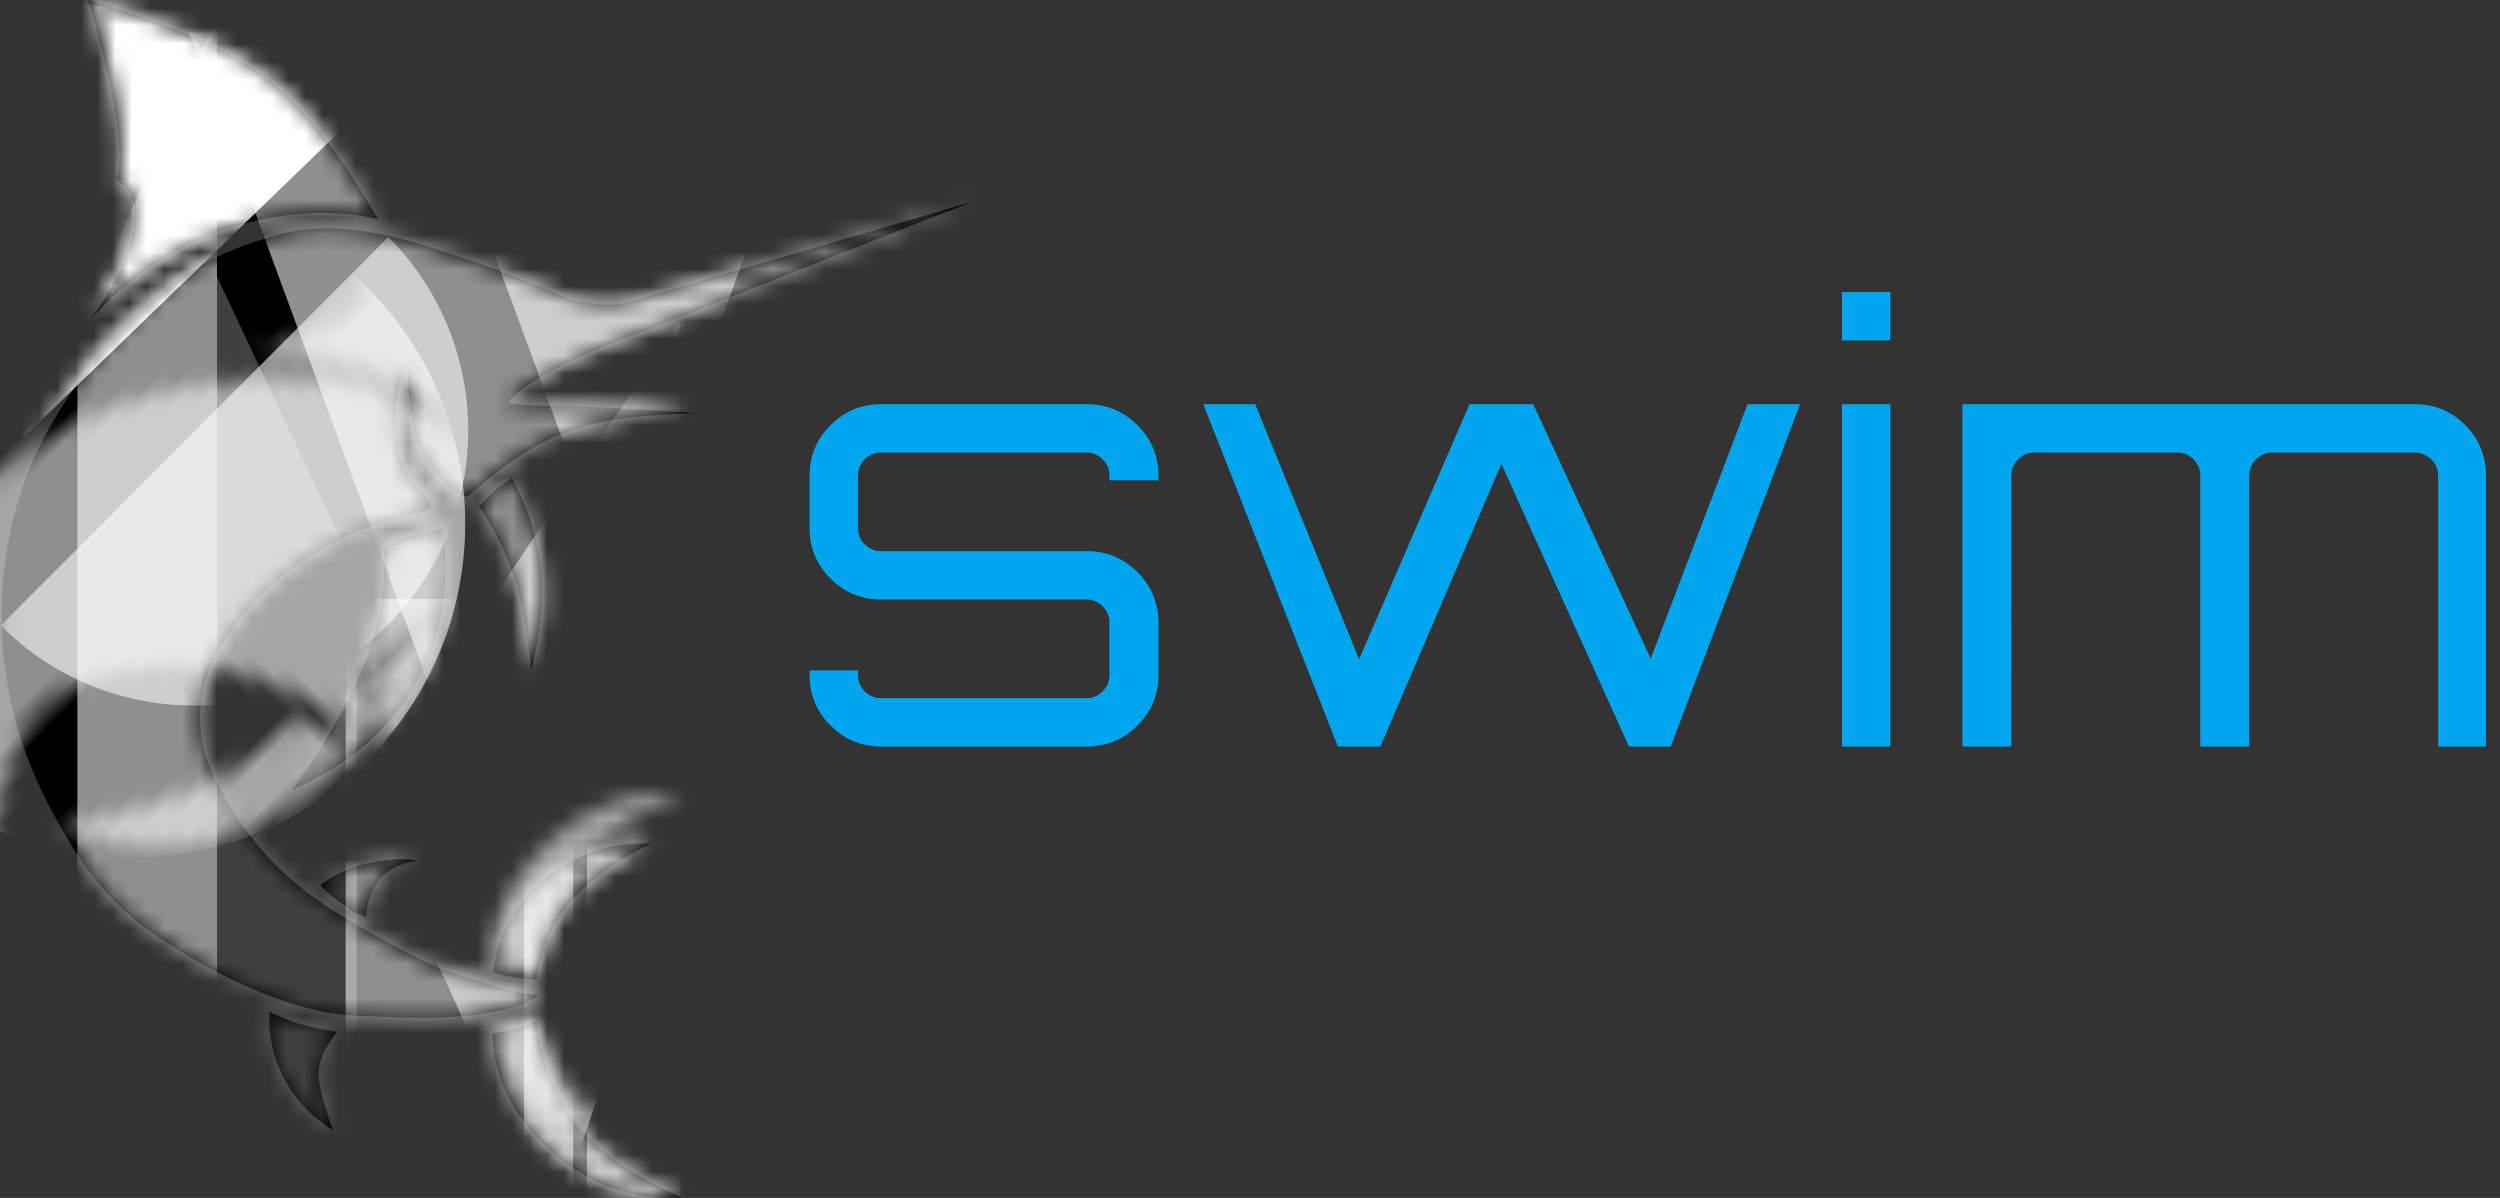 <svg xmlns="http://www.w3.org/2000/svg" xmlns:xlink="http://www.w3.org/1999/xlink" width="144" height="69" viewBox="0 0 144 69">
    <rect x="0" y="0" width="144" height="69" fill="#333333" stroke="none"/>
    <defs>
        <path id="a" d="M55.948 11.639L37.23 19.017c-4.075 1.474-6.702 2.825-7.882 4.052-.402.418 2.75.238 5.653.416 2.904.178.673 0 5.029.312.128.009-3.698.08-5.582.56-1.885.479-3.051.948-4.532 1.925-1.482.976-2.38 1.836-2.953 2.295-.313.25-2.118-1.182-2.869-3.014-.75-1.831-.445-4.58-.76-4.26-.374.378-.83 3.013-.312 4.988.519 1.974 2.008 2.306 1.763 3.013-.061.178-1.64.368-3.278.945-1.645.58-3.35 1.548-4.05 2.03-.633.434-1.78 1.317-2.682 2.268-1.085 1.145-1.906 2.39-2.276 3.07-.677 1.247-1.8 4.115 0 7.482 1.6 2.994 3.54 5.508 7.412 7.794 3.872 2.286 5.185 2.788 5.911 3.057.484.179 1.315.442 2.493.788.965.277 1.863.485 2.692.623-.83.452-.92.556-1.934.784-1.013.228-1.578.313-2.11.36-2.385.207-3.41.116-6.427 0-3.914-.152-8.215-2.54-9.855-3.544-2.903-1.778-5.392-3.419-8.296-9.446A23.201 23.201 0 0 1 .415 31.59c.415-2.39 1.14-4.78 2.592-7.234 1.452-2.454 2.8-4.196 4.978-6.275 2.178-2.078 3.94-3.429 8.09-4.572 4.147-1.143 8.877.815 10.888 1.455 1.34.427 3.31 1.189 5.911 2.286.98.208 1.69.312 2.127.312.438 0 1.008-.104 1.71-.312l19.237-5.611zM19.181 65.09a7.48 7.48 0 0 1-2.796-2.948c-.654-1.235-.944-2.525-.871-3.87.772.363 1.409.614 1.908.752.5.139 1.155.277 1.967.416-.694.936-1.04 1.733-1.04 2.39s.277 1.743.832 3.26zM24.03 49.58c-1.04.167-1.785.561-2.234 1.184a3.57 3.57 0 0 0-.693 2.065c-.347-.093-.813-.349-1.398-.766-.586-.418-1-.778-1.245-1.08.753-.613 1.714-1.041 2.883-1.284 1.168-.242 2.064-.282 2.687-.12zm13.47-.98c-1.91.918-3.426 2-4.547 3.245-1.12 1.246-1.803 2.773-2.048 4.58a8.661 8.661 0 0 1-2.504-.43c.307-2.294 1.355-4.128 3.143-5.5 1.789-1.374 3.774-2.005 5.956-1.895zm1.766 20.37c-2.86.163-5.383-.744-7.567-2.72-2.185-1.976-3.294-4.213-3.328-6.711.445-.07.909-.171 1.393-.306.484-.135.864-.273 1.14-.416.31 2.455 1.099 4.46 2.369 6.019 1.27 1.557 3.268 2.935 5.993 4.133zM5.081 0c4.425 1.277 7.744 2.705 9.956 4.283 2.212 1.578 4.46 4.362 6.74 8.352-2.771-.664-5.796-.442-9.074.666-4.916 1.663-7.952 5.72-7.414 4.988 1.452-1.974 2.498-4.309 2.489-5.923-.01-1.614-1.095-1.87-1.037-2.078C7.17 8.735 6.617 5.305 5.08 0zM16.8 45.515c1.842-2.516 3.224-4.906 4.148-7.17.924-2.264 1.305-4.506 1.144-6.725.598-.366 1.127-.618 1.587-.757a17.5 17.5 0 0 1 1.832-.416c.461 3.404-.08 6.42-1.624 9.048-1.545 2.628-3.907 4.635-7.087 6.02zm13.793-6.955c-.216-2.291-.563-4.13-1.043-5.515a15.969 15.969 0 0 0-1.963-3.875c.515-.526.86-.862 1.035-1.009.175-.146.466-.35.873-.61.92 1.701 1.47 3.44 1.653 5.218.183 1.777-.002 3.708-.555 5.79z"/>
    </defs>
    <g fill="none" fill-rule="evenodd">
        <path fill="#00A6ED" d="M66.726 27.394v.272h-2.822v-.272c0-.363-.13-.674-.391-.935a1.276 1.276 0 0 0-.935-.391H50.746c-.363 0-.674.13-.935.391-.26.26-.391.572-.391.935v3.026c0 .363.13.674.391.935.26.26.572.391.935.391h11.832c1.156 0 2.136.402 2.941 1.207.805.805 1.207 1.774 1.207 2.907v3.026c0 1.133-.402 2.102-1.207 2.907-.805.805-1.785 1.207-2.941 1.207H50.746c-1.133 0-2.102-.402-2.907-1.207-.805-.805-1.207-1.774-1.207-2.907v-.272h2.788v.272c0 .363.13.674.391.935.26.26.572.391.935.391h11.832c.363 0 .674-.13.935-.391.26-.26.391-.572.391-.935V35.86c0-.363-.13-.674-.391-.935a1.276 1.276 0 0 0-.935-.391H50.746c-1.133 0-2.102-.402-2.907-1.207-.805-.805-1.207-1.774-1.207-2.907v-3.026c0-1.133.402-2.102 1.207-2.907.805-.805 1.774-1.207 2.907-1.207h11.832c1.156 0 2.136.402 2.941 1.207.805.805 1.207 1.774 1.207 2.907zm33.932-4.114h3.026L96.238 43h-2.414L86.48 26.714 79.51 43h-2.448L69.31 23.28h2.992l5.984 14.688 6.358-14.688h3.672l6.766 14.654 5.576-14.654zm5.44 19.72V23.28h2.788V43h-2.788zm0-26.18h2.788v2.788h-2.788V16.82zm32.98 6.46c1.156 0 2.13.402 2.924 1.207.793.805 1.19 1.774 1.19 2.907V43h-2.754V27.394a1.25 1.25 0 0 0-.408-.935 1.333 1.333 0 0 0-.952-.391h-8.194c-.363 0-.674.13-.935.391-.26.26-.391.572-.391.935V43h-2.822V27.394c0-.363-.13-.674-.391-.935a1.276 1.276 0 0 0-.935-.391h-8.228c-.363 0-.674.13-.935.391-.26.26-.391.572-.391.935V43h-2.822V23.28h26.044z"/>
        <g>
            <mask id="b" fill="#fff">
                <use xlink:href="#a"/>
            </mask>
            <use fill="#000" xlink:href="#a"/>
            <path fill="#FFF" d="M26.1.784C15.674 11.233 7.47 19.436-1.367 28.292-8.922 20.72-8.899 8.424-1.317.825 6.266-6.773 18.546-6.787 26.1.785z" mask="url(#b)" transform="rotate(1 9.541 11.704)"/>
            <path fill="#FFF" d="M29.256 51.854L10.887 1.87h36.738z" mask="url(#b)" opacity=".75"/>
            <path fill="#FFF" d="M42.152 51.854L23.783 1.87h36.738zM.042 36.029L22.37 13.655c6.147 6.16 6.131 16.161-.034 22.34-6.166 6.178-16.147 6.193-22.294.034z" mask="url(#b)" opacity=".75"/>
            <path fill="#FFF" d="M4.46 19.249L12.498.83v61.83h-8.04z" mask="url(#b)" opacity=".75"/>
            <path fill="#FFF" d="M20.536 33.005V65.77h-8.04V15.934z" mask="url(#b)" opacity=".5"/>
            <ellipse cx="7.564" cy="30.177" fill="#FFF" mask="url(#b)" opacity=".75" rx="19.227" ry="19.24" transform="rotate(45 7.564 30.177)"/>
            <path fill="#FFF" d="M19.911 34.5h8.715v35.903h-8.715zM33.807 35.02h17.841v35.902h-17.84z" mask="url(#b)" opacity=".75"/>
            <path fill="#FFF" d="M31.378 39.384c1.006 6.77 3.15 13.413 6.433 19.928 3.283 6.516 6.447 11.84 9.49 15.975H15.557c3.114-4.135 6.295-9.46 9.543-15.975 3.247-6.515 5.34-13.158 6.279-19.928z" mask="url(#b)" opacity=".75" transform="matrix(1 0 0 -1 0 114.67)"/>
            <path fill="#FFF" d="M30.178 40.414l2.837-3.732v35.02h-2.837z" mask="url(#b)" opacity=".75"/>
            <path fill="#FFF" d="M28.622 34.129l10.529-15.632v52.477H28.622z" mask="url(#b)" opacity=".75"/>
        </g>
    </g>
</svg>
